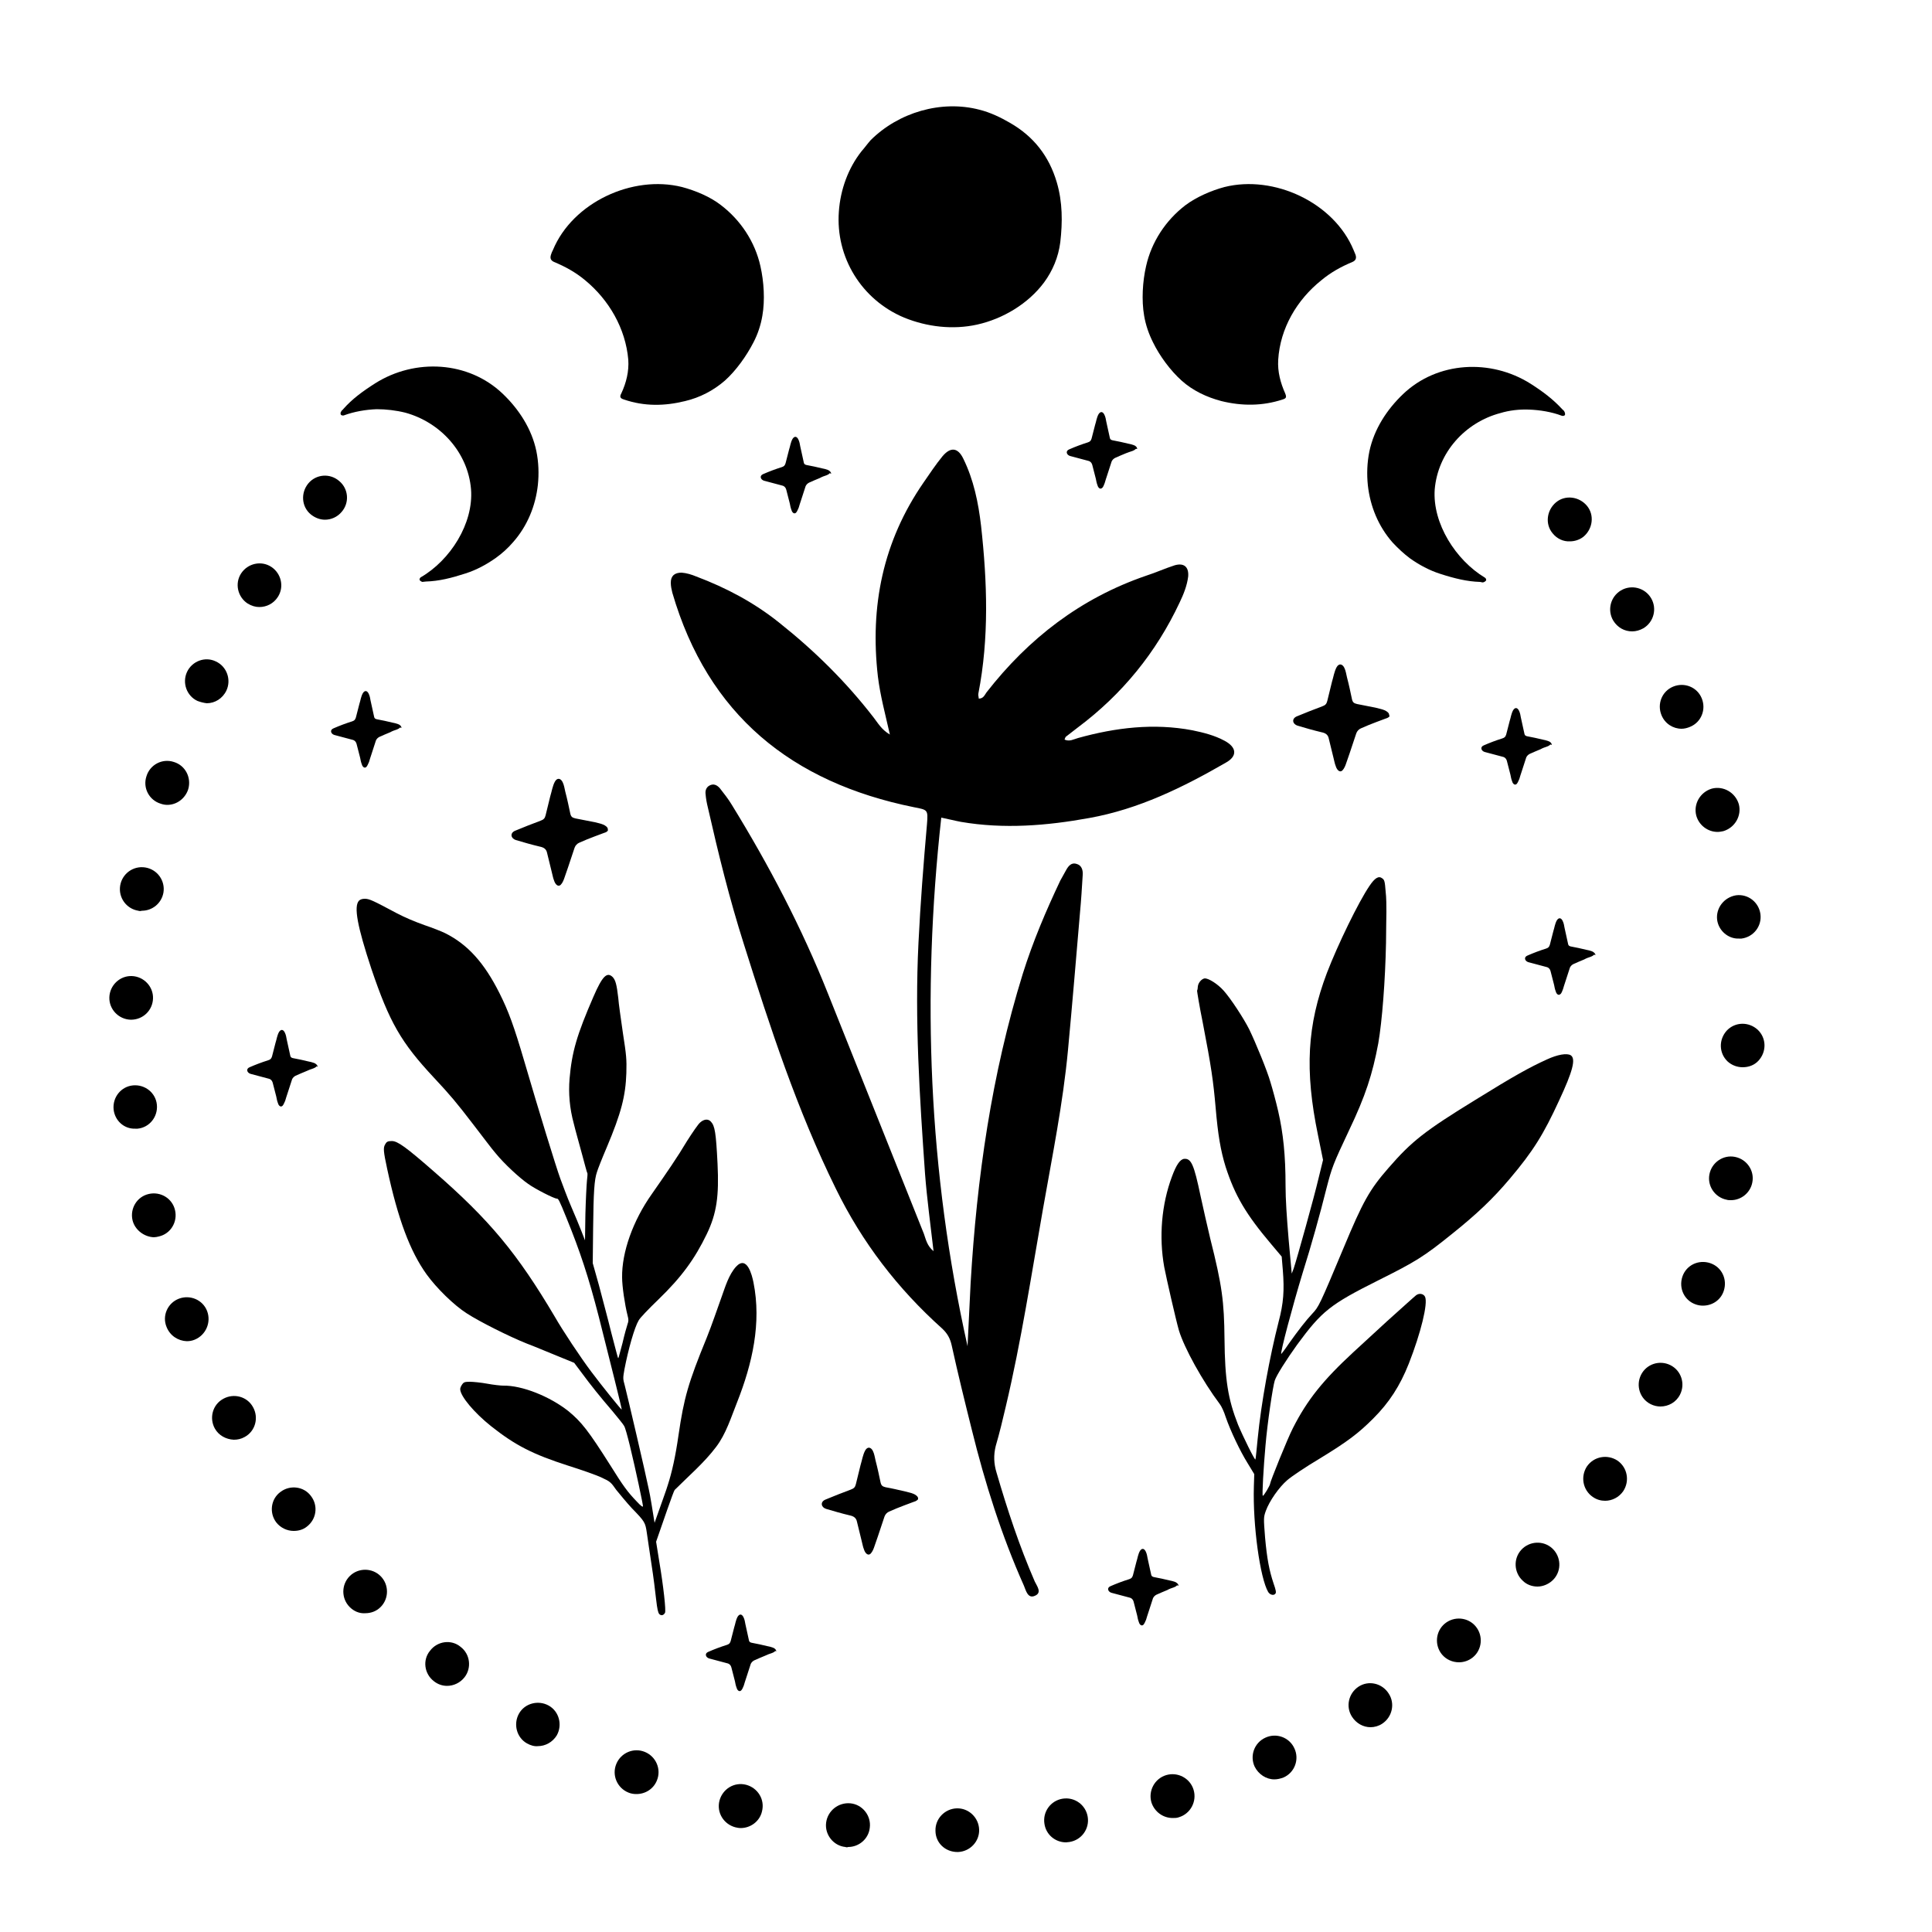 <?xml version="1.0" encoding="utf-8"?>
<!-- Generator: Adobe Illustrator 24.3.0, SVG Export Plug-In . SVG Version: 6.00 Build 0)  -->
<svg version="1.1" id="Layer_1" xmlns="http://www.w3.org/2000/svg" xmlns:xlink="http://www.w3.org/1999/xlink" x="0px" y="0px"
	 viewBox="0 0 500 500" style="enable-background:new 0 0 500 500;" xml:space="preserve">
<style type="text/css">
	.st0{fill:#FFFFFF;}
	.st1{fill:#1D262D;}
	.st2{fill:#1D1D1B;}
	.st3{fill:#E6D7BD;}
	.st4{fill:#231F20;}
	.st5{fill-rule:evenodd;clip-rule:evenodd;}
	.st6{fill:none;stroke:#000000;stroke-width:7;stroke-miterlimit:10;}
	.st7{fill:#010001;}
	.st8{fill:#E4E6E9;}
	.st9{fill:#1F140F;}
</style>
<g>
	<g>
		<path d="M242.1,473.8c-0.1-3.1,2.4-5.7,5.5-5.8l0,0c3.1-0.1,5.7,2.4,5.8,5.5l0,0c0.1,3.1-2.4,5.7-5.5,5.8l0,0c0,0-0.1,0-0.1,0l0,0
			C244.6,479.3,242.1,476.9,242.1,473.8z"/>
		<path d="M218.8,478c-3.1-0.3-5.4-3.2-5-6.3l0,0c0.4-3.1,3.2-5.3,6.3-5l0,0c3.1,0.3,5.4,3.2,5,6.3l0,0c-0.3,2.9-2.8,5-5.6,5l0,0
			C219.3,478.1,219,478.1,218.8,478z"/>
		<path d="M270.3,472c-0.5-3.1,1.6-6,4.7-6.5l0,0c3.1-0.5,6,1.6,6.5,4.7l0,0c0.5,3.1-1.6,6-4.7,6.5l0,0c-0.3,0-0.6,0.1-0.9,0.1l0,0
			C273.1,476.8,270.7,474.8,270.3,472z"/>
		<path d="M190.3,472.9c-3-0.8-4.9-3.8-4.1-6.9l0,0c0.8-3,3.8-4.9,6.9-4.1l0,0c3,0.8,4.9,3.8,4.1,6.9l0,0c-0.6,2.6-3,4.3-5.5,4.3
			l0,0C191.2,473.1,190.7,473,190.3,472.9z"/>
		<path d="M298,466.5c-0.9-3,0.8-6.2,3.8-7.1l0,0c3-0.9,6.2,0.8,7.1,3.8l0,0c0.9,3-0.8,6.2-3.8,7.1l0,0l0,0l0,0
			c-0.5,0.2-1.1,0.2-1.6,0.2l0,0C301,470.5,298.8,468.9,298,466.5z"/>
		<path d="M162.6,463.9L162.6,463.9L162.6,463.9c-2.9-1.2-4.3-4.5-3.1-7.4l0,0c1.2-2.9,4.5-4.3,7.4-3.1l0,0c2.9,1.2,4.3,4.5,3.1,7.4
			l0,0c-0.9,2.2-3,3.5-5.3,3.5l0,0C164,464.3,163.3,464.2,162.6,463.9z"/>
		<path d="M324.7,457.2c-1.3-2.8-0.1-6.2,2.8-7.5l0,0c2.8-1.3,6.2-0.1,7.5,2.8l0,0c1.3,2.8,0.1,6.2-2.8,7.5l0,0
			c-0.8,0.3-1.6,0.5-2.4,0.5l0,0C327.7,460.5,325.7,459.2,324.7,457.2z"/>
		<path d="M136.4,451.2c-2.7-1.5-3.6-5-2.1-7.7l0,0c1.5-2.7,5-3.6,7.7-2.1l0,0c2.7,1.5,3.6,5,2.1,7.7l0,0c-1.1,1.8-3,2.8-4.9,2.8
			l0,0C138.3,452,137.3,451.7,136.4,451.2z"/>
		<path d="M349.9,444.3c-1.7-2.6-0.9-6.1,1.7-7.8l0,0c2.6-1.7,6.1-0.9,7.8,1.8l0,0c1.7,2.6,0.9,6.1-1.7,7.8l0,0
			c-0.9,0.6-2,0.9-3,0.9l0,0C352.8,447,351,446,349.9,444.3z"/>
		<path d="M112.3,435.1c-2.5-1.9-3-5.5-1-7.9l0,0c1.9-2.5,5.5-3,7.9-1l0,0c2.5,1.9,2.9,5.5,1,7.9l0,0c-1.1,1.4-2.8,2.2-4.5,2.2l0,0
			C114.5,436.3,113.3,435.9,112.3,435.1z"/>
		<path d="M373.2,428.2c-2-2.4-1.7-6,0.7-8l0,0c2.4-2,6-1.7,8,0.7l0,0c2,2.4,1.7,6-0.7,8l0,0l0,0l0,0c-1.1,0.9-2.4,1.3-3.6,1.3l0,0
			C375.9,430.2,374.3,429.5,373.2,428.2z"/>
		<path d="M90.5,415.9c-2.2-2.2-2.2-5.8,0-8l0,0c2.2-2.2,5.8-2.2,8,0l0,0c2.2,2.2,2.2,5.8,0,8l0,0c-1.1,1.1-2.5,1.6-4,1.6l0,0
			C93,417.6,91.6,417,90.5,415.9z"/>
		<path d="M394.1,409.1c-2.3-2.1-2.5-5.7-0.4-8l0,0c2.1-2.3,5.7-2.5,8-0.4l0,0c2.3,2.1,2.5,5.7,0.4,8l0,0c-1.1,1.2-2.7,1.9-4.2,1.9
			l0,0C396.5,410.6,395.1,410.1,394.1,409.1z"/>
		<path d="M71.5,394c-1.9-2.5-1.4-6.1,1.1-7.9l0,0c2.5-1.9,6.1-1.4,7.9,1.1l0,0c1.9,2.5,1.4,6-1.1,7.9l0,0c-1,0.8-2.2,1.1-3.4,1.1
			l0,0C74.3,396.2,72.6,395.4,71.5,394z"/>
		<path d="M412.2,387.4c-2.6-1.8-3.2-5.3-1.5-7.9l0,0c1.8-2.6,5.3-3.2,7.9-1.5l0,0c2.6,1.8,3.2,5.3,1.5,7.9l0,0
			c-1.1,1.6-2.9,2.5-4.7,2.5l0,0C414.3,388.4,413.2,388.1,412.2,387.4z"/>
		<path d="M55.6,369.7c-1.5-2.7-0.6-6.2,2.2-7.7l0,0c2.7-1.5,6.2-0.6,7.7,2.2l0,0c1.5,2.7,0.6,6.2-2.2,7.7l0,0
			c-0.9,0.5-1.8,0.7-2.8,0.7l0,0C58.5,372.5,56.6,371.5,55.6,369.7z"/>
		<path d="M427.2,363.4c-2.8-1.4-3.9-4.8-2.5-7.6l0,0c1.4-2.8,4.8-3.9,7.6-2.5l0,0c2.8,1.4,3.9,4.8,2.5,7.6l0,0c-1,2-3,3.1-5.1,3.1
			l0,0C428.9,364,428,363.8,427.2,363.4z"/>
		<path d="M43.1,343.4L43.1,343.4L43.1,343.4c-1.2-2.9,0.3-6.2,3.2-7.3l0,0c2.9-1.1,6.2,0.3,7.3,3.2l0,0c1.1,2.9-0.3,6.2-3.2,7.4
			l0,0c-0.7,0.3-1.4,0.4-2.1,0.4l0,0C46.1,347,44,345.7,43.1,343.4z"/>
		<path d="M438.9,337.6c-3-1-4.5-4.2-3.5-7.2l0,0c1-3,4.2-4.5,7.2-3.5l0,0c3,1,4.5,4.2,3.5,7.2l0,0c-0.8,2.4-3,3.8-5.4,3.8l0,0
			C440.1,337.9,439.5,337.8,438.9,337.6z"/>
		<path d="M34.3,315.8c-0.7-3,1.1-6.1,4.2-6.8l0,0c3-0.7,6.1,1.1,6.8,4.2l0,0c0.7,3-1.1,6.1-4.2,6.8l0,0c-0.4,0.1-0.9,0.2-1.3,0.2
			l0,0C37.3,320.1,34.9,318.3,34.3,315.8z"/>
		<path d="M446.9,310.5c-3.1-0.6-5.1-3.6-4.5-6.6l0,0c0.6-3.1,3.6-5.1,6.6-4.5l0,0c3.1,0.6,5.1,3.6,4.5,6.6l0,0
			c-0.5,2.7-2.9,4.6-5.5,4.6l0,0C447.6,310.6,447.2,310.6,446.9,310.5z"/>
		<path d="M29.4,287.1c-0.3-3.1,1.9-5.9,5-6.2l0,0c3.1-0.3,5.9,1.9,6.2,5l0,0c0.3,3.1-1.9,5.9-5,6.2l0,0c-0.2,0-0.4,0-0.6,0l0,0
			C32.1,292.2,29.7,290,29.4,287.1z"/>
		<path d="M33.8,263.9c-3.1-0.1-5.6-2.7-5.5-5.8l0,0c0.1-3.1,2.7-5.6,5.8-5.5l0,0c3.1,0.1,5.6,2.7,5.5,5.8l0,0
			c-0.1,3.1-2.6,5.5-5.7,5.5l0,0C33.9,263.9,33.9,263.9,33.8,263.9z"/>
		<path d="M444.4,238.1c-0.4-3.1,1.8-5.9,4.9-6.4l0,0c3.1-0.4,5.9,1.8,6.3,4.9l0,0c0.4,3.1-1.8,5.9-4.9,6.3l0,0c-0.3,0-0.5,0-0.7,0
			l0,0C447.3,243,444.8,240.9,444.4,238.1z"/>
		<path d="M35.8,235.7c-3.1-0.5-5.2-3.4-4.7-6.5l0,0c0.5-3.1,3.4-5.2,6.5-4.7l0,0c3.1,0.5,5.2,3.4,4.7,6.5l0,0
			c-0.5,2.8-2.9,4.7-5.6,4.7l0,0C36.4,235.8,36.1,235.8,35.8,235.7z"/>
		<path d="M439,211.1L439,211.1c-0.8-3,1-6.1,4-7l0,0c3-0.8,6.1,1,7,4l0,0c0.8,3-1,6.1-4,7l0,0c-0.5,0.1-1,0.2-1.5,0.2l0,0
			C442,215.3,439.7,213.6,439,211.1z"/>
		<path d="M41.6,208c-3-0.9-4.7-4.1-3.7-7.1l0,0c0.9-3,4.1-4.7,7.1-3.7l0,0c3,0.9,4.6,4.1,3.7,7.1l0,0c-0.8,2.4-3,4-5.4,4l0,0
			C42.7,208.3,42.2,208.2,41.6,208z"/>
		<path d="M430,185.1L430,185.1c-1.2-2.9,0.1-6.2,3-7.4l0,0c2.9-1.2,6.2,0.1,7.4,3l0,0c0,0,0,0,0,0l0,0c1.2,2.9-0.1,6.2-3,7.4l0,0
			c-0.7,0.3-1.5,0.5-2.2,0.5l0,0C433,188.6,430.9,187.3,430,185.1z"/>
		<path d="M51.1,181.4c-2.8-1.3-4-4.7-2.7-7.5l0,0c1.3-2.8,4.7-4.1,7.5-2.7l0,0c2.8,1.3,4,4.7,2.7,7.5l0,0c-1,2.1-3,3.3-5.1,3.3l0,0
			C52.7,181.9,51.9,181.7,51.1,181.4z"/>
		<path d="M417.5,160.6L417.5,160.6c-1.6-2.7-0.7-6.2,2-7.8l0,0c2.7-1.6,6.2-0.7,7.8,2l0,0c1.6,2.7,0.7,6.2-2,7.8l0,0
			c-0.9,0.5-1.9,0.8-2.9,0.8l0,0C420.4,163.4,418.6,162.4,417.5,160.6z"/>
		<path d="M64.1,156.2c-2.6-1.7-3.4-5.2-1.7-7.8l0,0l0,0l0,0c1.7-2.6,5.2-3.4,7.8-1.7l0,0c2.6,1.7,3.4,5.2,1.7,7.8l0,0
			c-1.1,1.7-2.9,2.6-4.8,2.6l0,0C66.1,157.1,65.1,156.8,64.1,156.2z"/>
		<path d="M401.8,138c-2-2.4-1.5-6,0.9-8l0,0c2.4-2,6-1.5,8,0.9l0,0c2,2.4,1.5,6-0.9,8l0,0c-1,0.8-2.3,1.2-3.5,1.2l0,0
			C404.6,140.2,402.9,139.4,401.8,138z"/>
		<path d="M80.4,133.1c-2.4-2-2.6-5.6-0.6-8l0,0c2-2.4,5.6-2.7,8-0.6l0,0c2.4,2,2.7,5.6,0.6,8l0,0c-1.1,1.3-2.7,2-4.3,2l0,0
			C82.8,134.5,81.5,134,80.4,133.1z"/>
		<path d="M447.1,274.7c-2.3-2.2-2.3-5.7-0.2-8l0,0c2.2-2.3,5.7-2.3,8-0.2l0,0c2.3,2.2,2.3,5.7,0.2,8l0,0c-1.1,1.2-2.6,1.7-4.1,1.7
			l0,0C449.6,276.2,448.2,275.7,447.1,274.7z"/>
	</g>
	<g>
		<path d="M274.4,62.7c-0.5,3.9-2,7.4-4.2,10.4c-4.1,5.5-10.6,9.4-17.3,10.9c-6.3,1.4-13,0.6-18.9-1.8c-11-4.6-17.8-15.6-16.9-27.5
			c0.4-5.6,2.4-11.2,5.9-15.6c0.8-0.9,1.5-1.9,2.3-2.8c7.2-7.2,18.3-10.5,28.2-7.9c2.8,0.7,5.5,2,7.9,3.4
			c6.1,3.5,10.1,8.6,12.1,15.4C275,52.3,275,57.5,274.4,62.7z"/>
		<path d="M151.4,72.5c-2.4-2-5.1-3.5-8-4.7c-0.9-0.4-1.1-1-0.8-1.9c0.1-0.4,0.3-0.8,0.5-1.2c5.1-12.3,20.6-19.5,33.4-16.3
			c3.4,0.9,7.3,2.5,10.1,4.7c5.1,3.9,8.8,9.5,10.2,15.8c0.9,4,1.2,8.8,0.5,12.8c-0.4,2.4-1.2,4.8-2.3,6.9c-1.8,3.5-4.5,7.3-7.4,9.9
			c-3,2.6-6.5,4.4-10.3,5.3c-5.3,1.3-10.5,1.4-15.8-0.4c-1-0.3-1.2-0.7-0.7-1.6c1.3-2.8,2-5.7,1.8-8.7
			C161.9,85,157.6,77.6,151.4,72.5z"/>
		<path d="M121.9,126.6c-0.8-9.5-7.9-17.3-17-19.8c-2.4-0.6-5-0.9-7.4-0.9c-2.8,0.1-5.8,0.6-8.5,1.6c-0.2,0.1-0.7,0-0.8-0.2
			c-0.1-0.2-0.1-0.6,0.1-0.8c0.1-0.3,0.4-0.4,0.6-0.7c2.2-2.5,4.9-4.5,8.2-6.6c10.3-6.5,24.1-5.8,33,2.7c4.2,4,7.5,9.1,8.7,14.8
			c0.6,2.9,0.7,5.9,0.4,8.8c-0.6,5.4-2.7,10.6-6.4,14.8c-1.3,1.5-2.8,2.9-4.5,4.1c-2.4,1.7-5,3.1-7.8,4c-3.7,1.2-6.9,2-10.3,2.1
			c-0.3,0-0.6,0.1-0.9,0.1c-0.3-0.1-0.6-0.3-0.7-0.5c-0.1-0.2,0.1-0.6,0.3-0.7C116.5,145,122.6,135.5,121.9,126.6z"/>
		<path d="M214.6,122.6c-0.2,0.2-0.5,0.3-0.7,0.4c-0.6,0.2-1.2,0.4-1.7,0.7c-1,0.4-1.9,0.8-2.8,1.2c-0.4,0.2-0.7,0.5-0.9,0.9
			c-0.4,1.2-0.8,2.5-1.2,3.7c-0.2,0.6-0.4,1.2-0.6,1.9c-0.2,0.4-0.4,1-0.7,1.3c-0.6,0.5-1.1-0.3-1.2-0.8c-0.2-0.5-0.3-1.1-0.4-1.6
			c-0.3-1.2-0.6-2.3-0.9-3.5c-0.2-0.8-0.7-1.1-1.3-1.2c-1.5-0.4-3-0.8-4.5-1.2c-0.9-0.3-1.2-1.3-0.2-1.7c1.6-0.7,3.2-1.3,4.8-1.8
			c0.6-0.2,0.8-0.4,1-1c0.3-1.2,0.6-2.4,0.9-3.5c0.3-0.9,0.4-1.9,0.9-2.8c0.5-0.8,1.1-0.7,1.5,0.1c0.3,0.6,0.4,1.2,0.5,1.8
			c0.3,1.4,0.6,2.7,0.9,4.1c0.1,0.6,0.4,0.7,1,0.8c1.2,0.2,2.4,0.5,3.7,0.8c0.5,0.1,1,0.2,1.5,0.4c0.3,0.1,0.9,0.5,0.9,1
			C214.7,122.4,214.6,122.5,214.6,122.6z"/>
		<path d="M103.4,188.4c-0.2,0.2-0.5,0.3-0.7,0.4c-0.6,0.2-1.2,0.4-1.7,0.7c-1,0.4-1.9,0.8-2.8,1.2c-0.4,0.2-0.7,0.5-0.9,0.9
			c-0.4,1.2-0.8,2.5-1.2,3.7c-0.2,0.6-0.4,1.2-0.6,1.9c-0.2,0.4-0.4,1-0.7,1.3c-0.6,0.5-1.1-0.3-1.2-0.8c-0.2-0.5-0.3-1.1-0.4-1.6
			c-0.3-1.2-0.6-2.3-0.9-3.5c-0.2-0.8-0.7-1.1-1.3-1.2c-1.5-0.4-3-0.8-4.5-1.2c-0.9-0.3-1.2-1.3-0.2-1.7c1.6-0.7,3.2-1.3,4.8-1.8
			c0.6-0.2,0.8-0.4,1-1c0.3-1.2,0.6-2.4,0.9-3.5c0.3-0.9,0.4-1.9,0.9-2.8c0.5-0.8,1.1-0.7,1.5,0.1c0.3,0.6,0.4,1.2,0.5,1.8
			c0.3,1.4,0.6,2.7,0.9,4.1c0.1,0.6,0.4,0.7,1,0.8c1.2,0.2,2.4,0.5,3.7,0.8c0.5,0.1,1,0.2,1.5,0.4c0.4,0.1,0.9,0.5,0.9,1
			C103.5,188.2,103.5,188.3,103.4,188.4z"/>
		<path d="M293.8,116.3c-0.2,0.2-0.5,0.3-0.7,0.4c-0.6,0.2-1.2,0.4-1.7,0.6c-1,0.4-1.9,0.8-2.8,1.2c-0.4,0.2-0.7,0.5-0.9,0.9
			c-0.4,1.2-0.8,2.5-1.2,3.7c-0.2,0.6-0.4,1.2-0.6,1.9c-0.2,0.4-0.3,1-0.7,1.3c-0.6,0.5-1.1-0.3-1.2-0.8c-0.2-0.5-0.3-1.1-0.4-1.6
			c-0.3-1.2-0.6-2.3-0.9-3.5c-0.2-0.8-0.7-1.1-1.3-1.2c-1.5-0.4-3-0.8-4.5-1.2c-0.9-0.3-1.2-1.3-0.2-1.7c1.6-0.7,3.2-1.3,4.8-1.8
			c0.6-0.2,0.8-0.4,1-1c0.3-1.2,0.6-2.4,0.9-3.5c0.3-0.9,0.4-1.9,0.9-2.8c0.5-0.8,1.1-0.7,1.5,0.1c0.3,0.6,0.4,1.2,0.5,1.8
			c0.3,1.4,0.6,2.7,0.9,4.1c0.1,0.6,0.4,0.7,1,0.8c1.2,0.2,2.4,0.5,3.7,0.8c0.5,0.1,1,0.2,1.5,0.4c0.4,0.1,0.9,0.5,0.9,1
			C294,116.1,293.9,116.2,293.8,116.3z"/>
		<path d="M401.1,192.8c-0.2,0.2-0.5,0.3-0.7,0.4c-0.6,0.2-1.2,0.4-1.7,0.7c-1,0.4-1.9,0.8-2.8,1.2c-0.4,0.2-0.7,0.5-0.9,0.9
			c-0.4,1.2-0.8,2.5-1.2,3.7c-0.2,0.6-0.4,1.2-0.6,1.9c-0.2,0.4-0.4,1-0.7,1.3c-0.6,0.5-1.1-0.3-1.2-0.8c-0.2-0.5-0.3-1.1-0.4-1.6
			c-0.3-1.2-0.6-2.4-0.9-3.5c-0.2-0.8-0.7-1.1-1.3-1.2c-1.5-0.4-3-0.8-4.5-1.2c-0.9-0.3-1.2-1.3-0.2-1.7c1.6-0.7,3.2-1.3,4.8-1.8
			c0.6-0.2,0.8-0.4,1-1c0.3-1.2,0.6-2.4,0.9-3.5c0.3-0.9,0.4-1.9,0.9-2.8c0.5-0.8,1.1-0.7,1.5,0.1c0.3,0.6,0.4,1.2,0.5,1.8
			c0.3,1.4,0.6,2.7,0.9,4.1c0.1,0.6,0.4,0.7,1,0.8c1.2,0.2,2.4,0.5,3.7,0.8c0.5,0.1,1,0.2,1.5,0.4c0.4,0.1,0.9,0.5,0.9,1
			C401.2,192.6,401.2,192.7,401.1,192.8z"/>
		<path d="M412.4,247.2c-0.2,0.2-0.5,0.3-0.7,0.4c-0.6,0.2-1.2,0.4-1.7,0.7c-1,0.4-1.9,0.8-2.8,1.2c-0.4,0.2-0.7,0.5-0.9,0.9
			c-0.4,1.2-0.8,2.5-1.2,3.7c-0.2,0.6-0.4,1.2-0.6,1.9c-0.2,0.4-0.3,1-0.7,1.3c-0.6,0.5-1.1-0.3-1.2-0.8c-0.2-0.5-0.3-1.1-0.4-1.6
			c-0.3-1.2-0.6-2.3-0.9-3.5c-0.2-0.8-0.7-1.1-1.3-1.2c-1.5-0.4-3-0.8-4.5-1.2c-0.9-0.3-1.2-1.3-0.2-1.7c1.6-0.7,3.2-1.3,4.8-1.8
			c0.6-0.2,0.8-0.4,1-1c0.3-1.2,0.6-2.4,0.9-3.5c0.3-0.9,0.4-1.9,0.9-2.8c0.5-0.8,1.1-0.7,1.5,0.1c0.3,0.6,0.4,1.2,0.5,1.8
			c0.3,1.4,0.6,2.7,0.9,4.1c0.1,0.6,0.4,0.7,1,0.8c1.2,0.2,2.4,0.5,3.7,0.8c0.5,0.1,1,0.2,1.5,0.4c0.3,0.1,0.9,0.5,0.9,1
			C412.6,247,412.5,247.1,412.4,247.2z"/>
		<path d="M304.5,410.4c-0.2,0.2-0.5,0.3-0.7,0.4c-0.6,0.2-1.2,0.4-1.7,0.7c-1,0.4-1.9,0.8-2.8,1.2c-0.4,0.2-0.7,0.5-0.9,0.9
			c-0.4,1.2-0.8,2.5-1.2,3.7c-0.2,0.6-0.4,1.2-0.6,1.9c-0.2,0.4-0.4,1-0.7,1.3c-0.6,0.5-1.1-0.3-1.2-0.8c-0.2-0.5-0.3-1.1-0.4-1.6
			c-0.3-1.2-0.6-2.3-0.9-3.5c-0.2-0.8-0.7-1.1-1.3-1.2c-1.5-0.4-3-0.8-4.5-1.2c-0.9-0.3-1.2-1.3-0.2-1.7c1.6-0.7,3.2-1.3,4.8-1.8
			c0.6-0.2,0.8-0.4,1-1c0.3-1.2,0.6-2.4,0.9-3.5c0.3-0.9,0.4-1.9,0.9-2.8c0.5-0.8,1.1-0.7,1.5,0.1c0.3,0.6,0.4,1.2,0.5,1.8
			c0.3,1.4,0.6,2.7,0.9,4.1c0.1,0.6,0.4,0.7,1,0.8c1.2,0.2,2.4,0.5,3.7,0.8c0.5,0.1,1,0.2,1.5,0.4c0.3,0.1,0.9,0.5,0.9,1
			C304.6,410.2,304.6,410.3,304.5,410.4z"/>
		<path d="M200.5,427.4c-0.2,0.2-0.5,0.3-0.7,0.4c-0.6,0.2-1.2,0.4-1.8,0.7c-1,0.4-1.9,0.8-2.8,1.2c-0.4,0.2-0.7,0.5-0.9,0.9
			c-0.4,1.2-0.8,2.5-1.2,3.7c-0.2,0.6-0.4,1.2-0.6,1.9c-0.2,0.5-0.4,1-0.7,1.3c-0.6,0.5-1.1-0.3-1.2-0.8c-0.2-0.5-0.3-1.1-0.4-1.6
			c-0.3-1.2-0.6-2.3-0.9-3.5c-0.2-0.8-0.7-1.1-1.3-1.2c-1.5-0.4-3-0.8-4.5-1.2c-0.9-0.3-1.2-1.3-0.2-1.7c1.6-0.7,3.2-1.3,4.8-1.8
			c0.6-0.2,0.8-0.4,1-1c0.3-1.2,0.6-2.4,0.9-3.5c0.3-0.9,0.4-1.9,0.9-2.8c0.5-0.8,1.1-0.7,1.5,0.1c0.3,0.6,0.4,1.2,0.5,1.8
			c0.3,1.4,0.6,2.7,0.9,4.1c0.1,0.6,0.4,0.7,1,0.8c1.2,0.2,2.4,0.5,3.7,0.8c0.5,0.1,1,0.2,1.5,0.4c0.4,0.1,0.9,0.5,0.9,1
			C200.7,427.2,200.6,427.3,200.5,427.4z"/>
		<path d="M81.8,276.1c-0.2,0.2-0.5,0.3-0.7,0.4c-0.6,0.2-1.2,0.4-1.8,0.7c-1,0.4-1.9,0.8-2.8,1.2c-0.4,0.2-0.7,0.5-0.9,0.9
			c-0.4,1.2-0.8,2.5-1.2,3.7c-0.2,0.6-0.4,1.2-0.6,1.9c-0.2,0.4-0.4,1-0.7,1.3c-0.6,0.5-1.1-0.3-1.2-0.8c-0.2-0.5-0.3-1.1-0.4-1.6
			c-0.3-1.2-0.6-2.3-0.9-3.5c-0.2-0.8-0.7-1.1-1.3-1.2c-1.5-0.4-3-0.8-4.5-1.2c-0.9-0.3-1.2-1.3-0.2-1.7c1.6-0.7,3.2-1.3,4.8-1.8
			c0.6-0.2,0.8-0.4,1-1c0.3-1.2,0.6-2.4,0.9-3.5c0.3-0.9,0.4-1.9,0.9-2.8c0.5-0.8,1.1-0.7,1.5,0.1c0.3,0.6,0.4,1.2,0.5,1.8
			c0.3,1.4,0.6,2.7,0.9,4.1c0.1,0.6,0.4,0.7,1,0.8c1.2,0.2,2.4,0.5,3.7,0.8c0.5,0.1,1,0.2,1.5,0.4c0.3,0.1,0.9,0.5,0.9,1
			C81.9,275.9,81.8,276,81.8,276.1z"/>
		<path d="M330.8,93.1c-0.2,3.1,0.6,6,1.8,8.7c0.4,1,0.3,1.3-0.7,1.6c-5.2,1.7-10.5,1.7-15.8,0.4c-3.8-1-7.4-2.7-10.3-5.3
			c-2.9-2.6-5.7-6.4-7.4-9.9c-1.1-2.2-1.9-4.5-2.3-6.9c-0.7-4-0.4-8.9,0.5-12.8c1.4-6.3,5.1-11.9,10.2-15.8
			c2.8-2.1,6.7-3.8,10.1-4.7c12.8-3.2,28.3,4,33.4,16.3c0.2,0.4,0.3,0.8,0.5,1.2c0.3,0.9,0.1,1.5-0.8,1.9c-2.9,1.2-5.6,2.7-8,4.7
			C335.6,77.6,331.3,85,330.8,93.1z"/>
		<path d="M384.3,149.5c0.2,0.1,0.4,0.5,0.3,0.7c-0.1,0.2-0.4,0.4-0.7,0.5c-0.3,0.1-0.6-0.1-0.9-0.1c-3.3-0.1-6.6-0.9-10.3-2.1
			c-2.8-0.9-5.4-2.3-7.8-4c-1.6-1.2-3.1-2.6-4.5-4.1c-3.7-4.2-5.8-9.4-6.4-14.8c-0.3-2.9-0.2-5.9,0.4-8.8c1.2-5.7,4.5-10.8,8.7-14.8
			c8.9-8.5,22.7-9.2,33-2.7c3.3,2.1,5.9,4.1,8.2,6.6c0.2,0.2,0.5,0.4,0.6,0.7c0.1,0.2,0.2,0.6,0.1,0.8c-0.1,0.2-0.5,0.3-0.8,0.2
			c-2.6-1-5.7-1.5-8.5-1.6c-2.5-0.1-5.1,0.2-7.4,0.9c-9.1,2.4-16.2,10.2-17,19.8C370.7,135.5,376.8,145,384.3,149.5z"/>
		<path d="M359.5,185.5c-0.3,0.3-0.7,0.4-1,0.5c-0.8,0.3-1.6,0.6-2.4,0.9c-1.3,0.5-2.6,1-3.9,1.6c-0.5,0.2-1,0.7-1.2,1.3
			c-0.6,1.7-1.1,3.4-1.7,5.1c-0.3,0.9-0.6,1.7-0.9,2.6c-0.2,0.6-0.5,1.4-1,1.9c-0.8,0.7-1.5-0.4-1.7-1.1c-0.3-0.7-0.4-1.5-0.6-2.2
			c-0.4-1.6-0.8-3.2-1.2-4.9c-0.2-1.1-0.9-1.5-1.9-1.7c-2.1-0.5-4.2-1.1-6.2-1.7c-1.3-0.4-1.6-1.8-0.2-2.4c2.2-0.9,4.4-1.8,6.6-2.6
			c0.8-0.3,1.1-0.6,1.3-1.4c0.4-1.6,0.8-3.3,1.2-4.9c0.4-1.3,0.6-2.7,1.2-3.8c0.6-1.1,1.5-0.9,2,0.1c0.4,0.8,0.5,1.7,0.7,2.5
			c0.5,1.9,0.9,3.8,1.3,5.7c0.2,0.8,0.5,1,1.3,1.2c1.7,0.3,3.4,0.7,5,1c0.7,0.2,1.4,0.3,2.1,0.6c0.5,0.2,1.3,0.7,1.2,1.3
			C359.7,185.2,359.6,185.4,359.5,185.5z"/>
		<path d="M237.4,388.2c-0.3,0.3-0.7,0.4-1,0.5c-0.8,0.3-1.6,0.6-2.4,0.9c-1.3,0.5-2.6,1-3.9,1.6c-0.5,0.2-1,0.7-1.2,1.3
			c-0.6,1.7-1.1,3.4-1.7,5.1c-0.3,0.9-0.6,1.7-0.9,2.6c-0.2,0.6-0.5,1.4-1,1.9c-0.8,0.7-1.5-0.4-1.7-1.1c-0.3-0.7-0.4-1.5-0.6-2.2
			c-0.4-1.6-0.8-3.2-1.2-4.9c-0.2-1.1-0.9-1.5-1.8-1.7c-2.1-0.5-4.2-1.1-6.2-1.7c-1.3-0.4-1.6-1.8-0.2-2.4c2.2-0.9,4.4-1.8,6.6-2.6
			c0.8-0.3,1.1-0.6,1.3-1.4c0.4-1.6,0.8-3.3,1.2-4.9c0.4-1.3,0.6-2.7,1.2-3.8c0.6-1.1,1.5-0.9,2,0.1c0.4,0.8,0.5,1.7,0.7,2.5
			c0.5,1.9,0.9,3.8,1.3,5.7c0.2,0.8,0.5,1,1.3,1.2c1.7,0.3,3.4,0.7,5.1,1.1c0.7,0.2,1.4,0.3,2.1,0.6c0.5,0.2,1.3,0.7,1.2,1.3
			C237.6,387.9,237.6,388.1,237.4,388.2z"/>
		<path d="M157.2,215.1c-0.3,0.3-0.7,0.4-1,0.5c-0.8,0.3-1.6,0.6-2.4,0.9c-1.3,0.5-2.6,1-3.9,1.6c-0.5,0.2-1,0.7-1.2,1.3
			c-0.6,1.7-1.1,3.4-1.7,5.1c-0.3,0.9-0.6,1.7-0.9,2.6c-0.2,0.6-0.5,1.4-1,1.9c-0.8,0.7-1.5-0.4-1.7-1.1c-0.3-0.7-0.4-1.5-0.6-2.2
			c-0.4-1.6-0.8-3.2-1.2-4.9c-0.2-1.1-0.9-1.5-1.9-1.7c-2.1-0.5-4.2-1.1-6.2-1.7c-1.3-0.4-1.6-1.8-0.2-2.4c2.2-0.9,4.4-1.8,6.6-2.6
			c0.8-0.3,1.1-0.6,1.3-1.4c0.4-1.6,0.8-3.3,1.2-4.9c0.4-1.3,0.6-2.7,1.2-3.8c0.6-1.1,1.5-0.9,2,0.1c0.4,0.8,0.5,1.7,0.7,2.5
			c0.5,1.9,0.9,3.8,1.3,5.7c0.2,0.8,0.5,1,1.3,1.2c1.7,0.3,3.4,0.7,5.1,1c0.7,0.2,1.4,0.3,2.1,0.6c0.5,0.2,1.3,0.7,1.2,1.3
			C157.4,214.8,157.3,215,157.2,215.1z"/>
		<g>
			<path d="M406.5,273.1c-1-0.6-3.4-0.2-6.2,1.1c-4.4,2-8.4,4.2-18.4,10.4c-13.2,8.1-16.6,10.8-22.5,17.6c-5,5.7-6.7,8.8-11.7,20.8
				c-6.2,14.8-6.4,15.2-8.1,17c-1.6,1.7-3.7,4.4-6.1,7.8c-1,1.5-1.9,2.6-1.9,2.6c-0.4,0,3-12.7,5.5-20.9c2.3-7.3,4.5-15.2,6.2-22
				c1.4-5.4,1.7-6.2,5.8-14.9c4.3-9,6.1-14.6,7.6-22.6c1-5.8,1.8-16.2,2-26c0-3.1,0.1-6.7,0.1-8c0-1.3,0-3.7-0.2-5.3
				c-0.2-2.6-0.3-3-0.9-3.4c-0.9-0.7-1.9-0.1-3.3,2c-2.8,4.1-8.2,15.2-11,22.5c-5.1,13.5-5.8,25.1-2.3,42l1.3,6.4l-1.2,4.9
				c-1.1,4.7-5.5,20.5-6.4,23.2l-0.5,1.3l-0.8-8.8c-0.5-5.9-0.8-10.5-0.8-13.9c0-7.9-0.6-13.6-1.9-19.3c-0.6-2.6-1.5-5.9-2-7.5
				c-0.8-2.9-3.9-10.4-5.5-13.7c-1.4-2.8-4.8-8-6.6-10c-1.6-1.8-3.9-3.2-4.9-3.2c-0.8,0.1-1.7,1.1-1.8,2.1c0,0.4-0.1,0.9-0.2,1.1
				c0,0.2,0.6,4,1.5,8.4c2.2,11.4,2.7,15,3.3,21.8c0.6,7.1,1.3,11.2,2.6,15.4c2.4,7.4,5.2,12.2,11.8,20l2.7,3.2l0.3,3.6
				c0.4,5.1,0.2,8.4-1.1,13.3c-2.3,9-4.5,20.9-5.4,30.1c-0.3,2.9-0.5,5.3-0.6,5.5c-0.1,0.4-3.3-6.1-4.5-9
				c-2.6-6.6-3.4-11.6-3.5-22.2c-0.1-9.7-0.6-13.7-3.7-26c-0.7-2.9-1.8-7.8-2.5-11c-1.7-8.1-2.4-9.7-4.2-9.6
				c-1.1,0.1-2.1,1.6-3.2,4.6c-2.7,7.2-3.4,15.6-2,23.4c0.6,3.1,3,13.6,3.8,16.4c1.4,4.6,6.1,13.1,10.6,19.1c0.4,0.5,1.1,2,1.5,3.3
				c1.2,3.5,3.7,8.8,5.7,12l1.7,2.8l-0.1,3.2c-0.3,10,1.6,23.7,3.7,27.3c0.5,0.8,1.5,1,1.9,0.4c0.2-0.3,0.1-0.9-0.5-2.6
				c-1.1-3.3-1.7-6.3-2.2-11.9c-0.4-5.1-0.4-5.2,0.2-6.9c0.9-2.5,3.4-6.1,5.5-7.9c1-0.9,4.7-3.4,8.4-5.6c7.2-4.4,10-6.5,13.9-10.4
				c4.1-4.1,6.9-8.4,9.2-14.2c3.1-7.9,5-15.6,4.2-17.3c-0.4-0.8-1.5-1-2.3-0.4c-0.3,0.2-3.7,3.3-7.5,6.7c-3.8,3.5-7.7,7.1-8.7,8
				c-7.9,7.3-12,12.4-15.7,19.7c-1.4,2.7-5.9,13.9-5.9,14.4c0,0.4-1.7,3.3-1.9,3.1c-0.2-0.2,0.2-7.4,0.7-12.9
				c0.5-6,1.9-15.3,2.4-16.9c0.4-1.3,3-5.4,5.8-9.3c6.4-8.7,8.5-10.4,21.1-16.7c9.6-4.8,11.7-6.1,18.9-11.9
				c6.5-5.2,10.7-9.2,15-14.3c6.1-7.2,8.8-11.6,12.8-20.3C407,277.3,407.9,274,406.5,273.1z"/>
			<path d="M316.9,191.7c-2.6-1.4-5.4-2.1-8.3-2.7c-10-1.9-19.9-0.7-29.6,2c-1.1,0.3-2.2,1-3.5,0.4c0.2-0.4,0.2-0.6,0.3-0.7
				c1-0.8,2.1-1.6,3.1-2.4c11.5-8.6,20.3-19.4,26.4-32.4c1-2.1,1.9-4.3,2.2-6.7c0.2-2.5-1.1-3.6-3.5-2.9c-2.5,0.8-4.9,1.9-7.4,2.7
				c-16.9,5.8-30.4,16.2-41.3,30.2c-0.5,0.7-0.8,1.6-2,1.6c0-0.4-0.2-0.9-0.1-1.3c2.8-14.4,2.3-28.9,0.7-43.4
				c-0.7-6-1.9-11.9-4.6-17.4c-1.4-2.9-3.3-3.1-5.4-0.6c-1.8,2.2-3.3,4.5-4.9,6.8c-10.5,15.2-13.9,32-11.8,50.2
				c0.6,4.9,1.9,9.7,3.1,15c-2.2-1.3-3.1-3-4.2-4.4c-7.1-9.2-15.3-17.3-24.5-24.6c-6.5-5.2-13.7-9-21.4-11.9c-1.2-0.5-2.5-0.9-3.8-1
				c-1.8,0-2.8,0.8-2.8,2.6c0,0.9,0.2,1.8,0.4,2.6c9.2,31.6,30.9,49.1,62.5,55.5c3.6,0.7,3.7,0.6,3.4,4.4
				c-0.9,10.2-1.7,20.5-2.2,30.7c-1,20,0.3,39.9,1.7,59.8c0.5,6.5,1.4,13,2.2,20c-1.7-1.4-2-3.1-2.5-4.5
				c-8.3-20.7-16.5-41.4-24.8-62.1c-6.8-17.1-15.3-33.3-24.9-48.9c-0.9-1.5-2-2.9-3.1-4.3c-0.7-0.8-1.6-1.3-2.7-0.7
				c-0.9,0.5-1.1,1.4-1,2.2c0.1,1.2,0.3,2.3,0.6,3.5c2.7,11.9,5.6,23.7,9.3,35.3c6.8,21.6,13.8,43,23.8,63.3
				c6.8,13.9,16,25.9,27.5,36.2c1.4,1.3,2.1,2.6,2.5,4.4c1.6,7.3,3.4,14.6,5.2,21.8c3.4,13.8,7.7,27.4,13.5,40.4
				c0.5,1.2,1,3.4,2.8,2.6c2-0.8,0.5-2.6,0-3.7c-4-9.2-7.1-18.6-9.9-28.2c-0.7-2.3-0.8-4.5-0.2-6.9c1-3.4,1.8-6.8,2.6-10.2
				c4-16.9,6.6-34,9.6-51c2.4-13.7,5.2-27.4,6.5-41.3c1.1-11.8,2.1-23.7,3.1-35.5c0.3-3.2,0.5-6.4,0.7-9.7c0.1-1.2-0.2-2.5-1.5-2.9
				c-1.4-0.5-2.2,0.5-2.8,1.6c-0.5,0.9-1,1.8-1.5,2.7c-3.7,7.8-7.1,15.8-9.7,24.1c-8.1,26.1-11.9,52.9-13.5,80
				c-0.3,5.5-0.5,10.9-0.8,16.4c-10.1-45.2-11.9-90.7-6.8-136.8c2,0.4,3.5,0.8,5.1,1.1c11.1,1.9,22.2,1,33.2-1
				c12.8-2.3,24.2-7.9,35.3-14.3C320.3,195.7,320.1,193.4,316.9,191.7z"/>
			<path d="M195,331.9c-0.4-2-1.7-7.1-4.5-4.1c-1.9,2.1-2.8,5.2-3.7,7.7c-1.3,3.6-2.5,7.2-3.9,10.7c-4.8,11.7-5.9,15.6-7.3,25.2
				c-0.8,5.6-1.7,9.6-2.8,13c0,0.2-2.2,6.3-3.4,9.7c-0.5-3.1-1.1-7-1.5-8.7c-0.8-4-5.6-24.5-6.2-26.8c-0.5-1.8-0.5-1.9-0.1-4.2
				c1-5.2,2.6-10.9,3.7-12.7c0.3-0.6,2.6-3,5.1-5.4c6-5.8,9.4-10.5,12.5-16.9c2.6-5.4,3.2-9.9,2.8-18.2c-0.4-8.1-0.7-9.8-1.7-10.9
				c-0.7-0.8-1.8-0.7-2.8,0.2c-0.5,0.4-2,2.6-3.4,4.8c-2.5,4.2-5.2,8.1-9.1,13.7c-4.9,6.9-7.8,15.1-7.7,21.6c0,2.3,0.7,7,1.4,9.8
				c0.3,1.1,0.3,1.5,0,2.3c-0.2,0.6-0.8,2.7-1.3,4.9c-0.6,2.1-1,3.9-1.1,3.9c-0.1,0.1-0.8-2.9-1.8-6.6c-0.9-3.7-2.4-9.2-3.2-12.3
				l-1.6-5.7l0.1-9c0.1-9.4,0.3-12.6,1-14.6c0.2-0.7,1.3-3.5,2.5-6.3c3.8-9,4.9-13.4,5.1-19.3c0.1-3.6,0-4.6-0.9-10.4
				c-0.5-3.5-1.1-7.6-1.2-9.1c-0.4-3.4-0.7-4.5-1.4-5.3c-1.5-1.5-2.7-0.3-5,5c-4.3,9.9-5.6,14.3-6.2,21.3c-0.3,3.7,0,7.6,1.1,11.6
				c0.4,1.7,1.4,5.2,2.1,7.8c0.7,2.6,1.3,4.9,1.4,5c0.1,0.1,0,1.1-0.1,2c-0.1,1-0.3,4.8-0.4,8.6l-0.1,6.8l-0.9-2.3
				c-0.5-1.3-1.7-4.2-2.7-6.5c-1-2.3-2.2-5.6-2.8-7.2c-1.1-3-5.5-17.3-9.3-30.3c-2.7-9.2-4.1-13-6.4-17.6c-4-8-8.3-12.7-14.1-15.6
				c-0.8-0.4-3.3-1.4-5.4-2.1c-2.5-0.9-4.9-1.9-7.2-3.1c-6-3.2-7-3.7-8.2-3.7c-0.7,0-1.2,0.2-1.5,0.5c-1.4,1.5-0.4,6.7,3.2,17.6
				c4.7,13.9,7.7,19.1,16.2,28.2c4.3,4.6,5.8,6.4,10.1,12c2.4,3.1,5,6.6,5.9,7.6c2.2,2.7,6.1,6.3,8.4,7.9c1.8,1.3,6.7,3.8,7.4,3.8
				c0.4,0,0.6,0.3,2.5,5c3.5,8.6,5.7,15.2,8.4,25.7c2.8,11.1,6,23.8,5.9,23.9c-0.1,0.1-5.1-6.1-7.8-9.7c-2.8-3.7-7.5-10.8-9.5-14.3
				c-9.7-16.4-16.9-25.1-31.4-37.7c-7.1-6.2-9.3-7.8-10.8-7.8c-1.1,0-1.4,0.2-1.8,1c-0.4,0.8-0.4,1.6,0.6,6.2
				c2.8,13,5.9,21.3,10.2,27.3c2.6,3.6,7.1,8,10.4,10.1c3.4,2.2,11,6,15.5,7.8c1.9,0.7,5.4,2.2,7.9,3.2l4.4,1.8l1.8,2.4
				c2.5,3.4,5,6.5,8.1,10.1c1.4,1.7,2.8,3.4,3,3.8c0.3,0.4,0.9,2.7,1.5,5.1c1.6,6.6,3.4,15.2,3.4,15.7c0,0.3-0.5,0-1.6-1.2
				c-2.4-2.5-3.5-4-6.8-9.3c-5.7-9-7.5-11.3-10.9-14.1c-4.8-3.8-12-6.7-16.9-6.6c-0.6,0-2.5-0.2-4.1-0.5c-1.6-0.3-3.7-0.5-4.5-0.5
				c-1.3,0-1.6,0.1-2,0.7c-0.3,0.4-0.5,0.9-0.5,1.2c0,1.8,3.6,6.1,8,9.6c6.3,5,10.9,7.3,19.9,10.2c3.5,1.1,7.5,2.5,8.7,3.1
				c2.2,1,2.4,1.2,3.8,3.2c0.9,1.1,2.7,3.3,4,4.7c3.4,3.5,3.5,3.7,3.9,6.4c0.2,1.3,0.7,4.9,1.2,8.1c0.5,3.2,1,7.2,1.2,9.1
				c0.3,2.6,0.5,3.4,0.8,3.8c0.5,0.5,1.1,0.4,1.5-0.3c0.3-0.5-0.4-6.9-1.5-13.4c-0.2-1.2-0.5-3.1-0.8-5c1.5-4.3,4.5-13.1,4.8-13.4
				c3.6-3.6,7.6-7,10.7-11.1c2.6-3.4,3.9-7.7,5.5-11.7C194.7,352.9,197.1,342.4,195,331.9z"/>
		</g>
	</g>
</g>
</svg>
